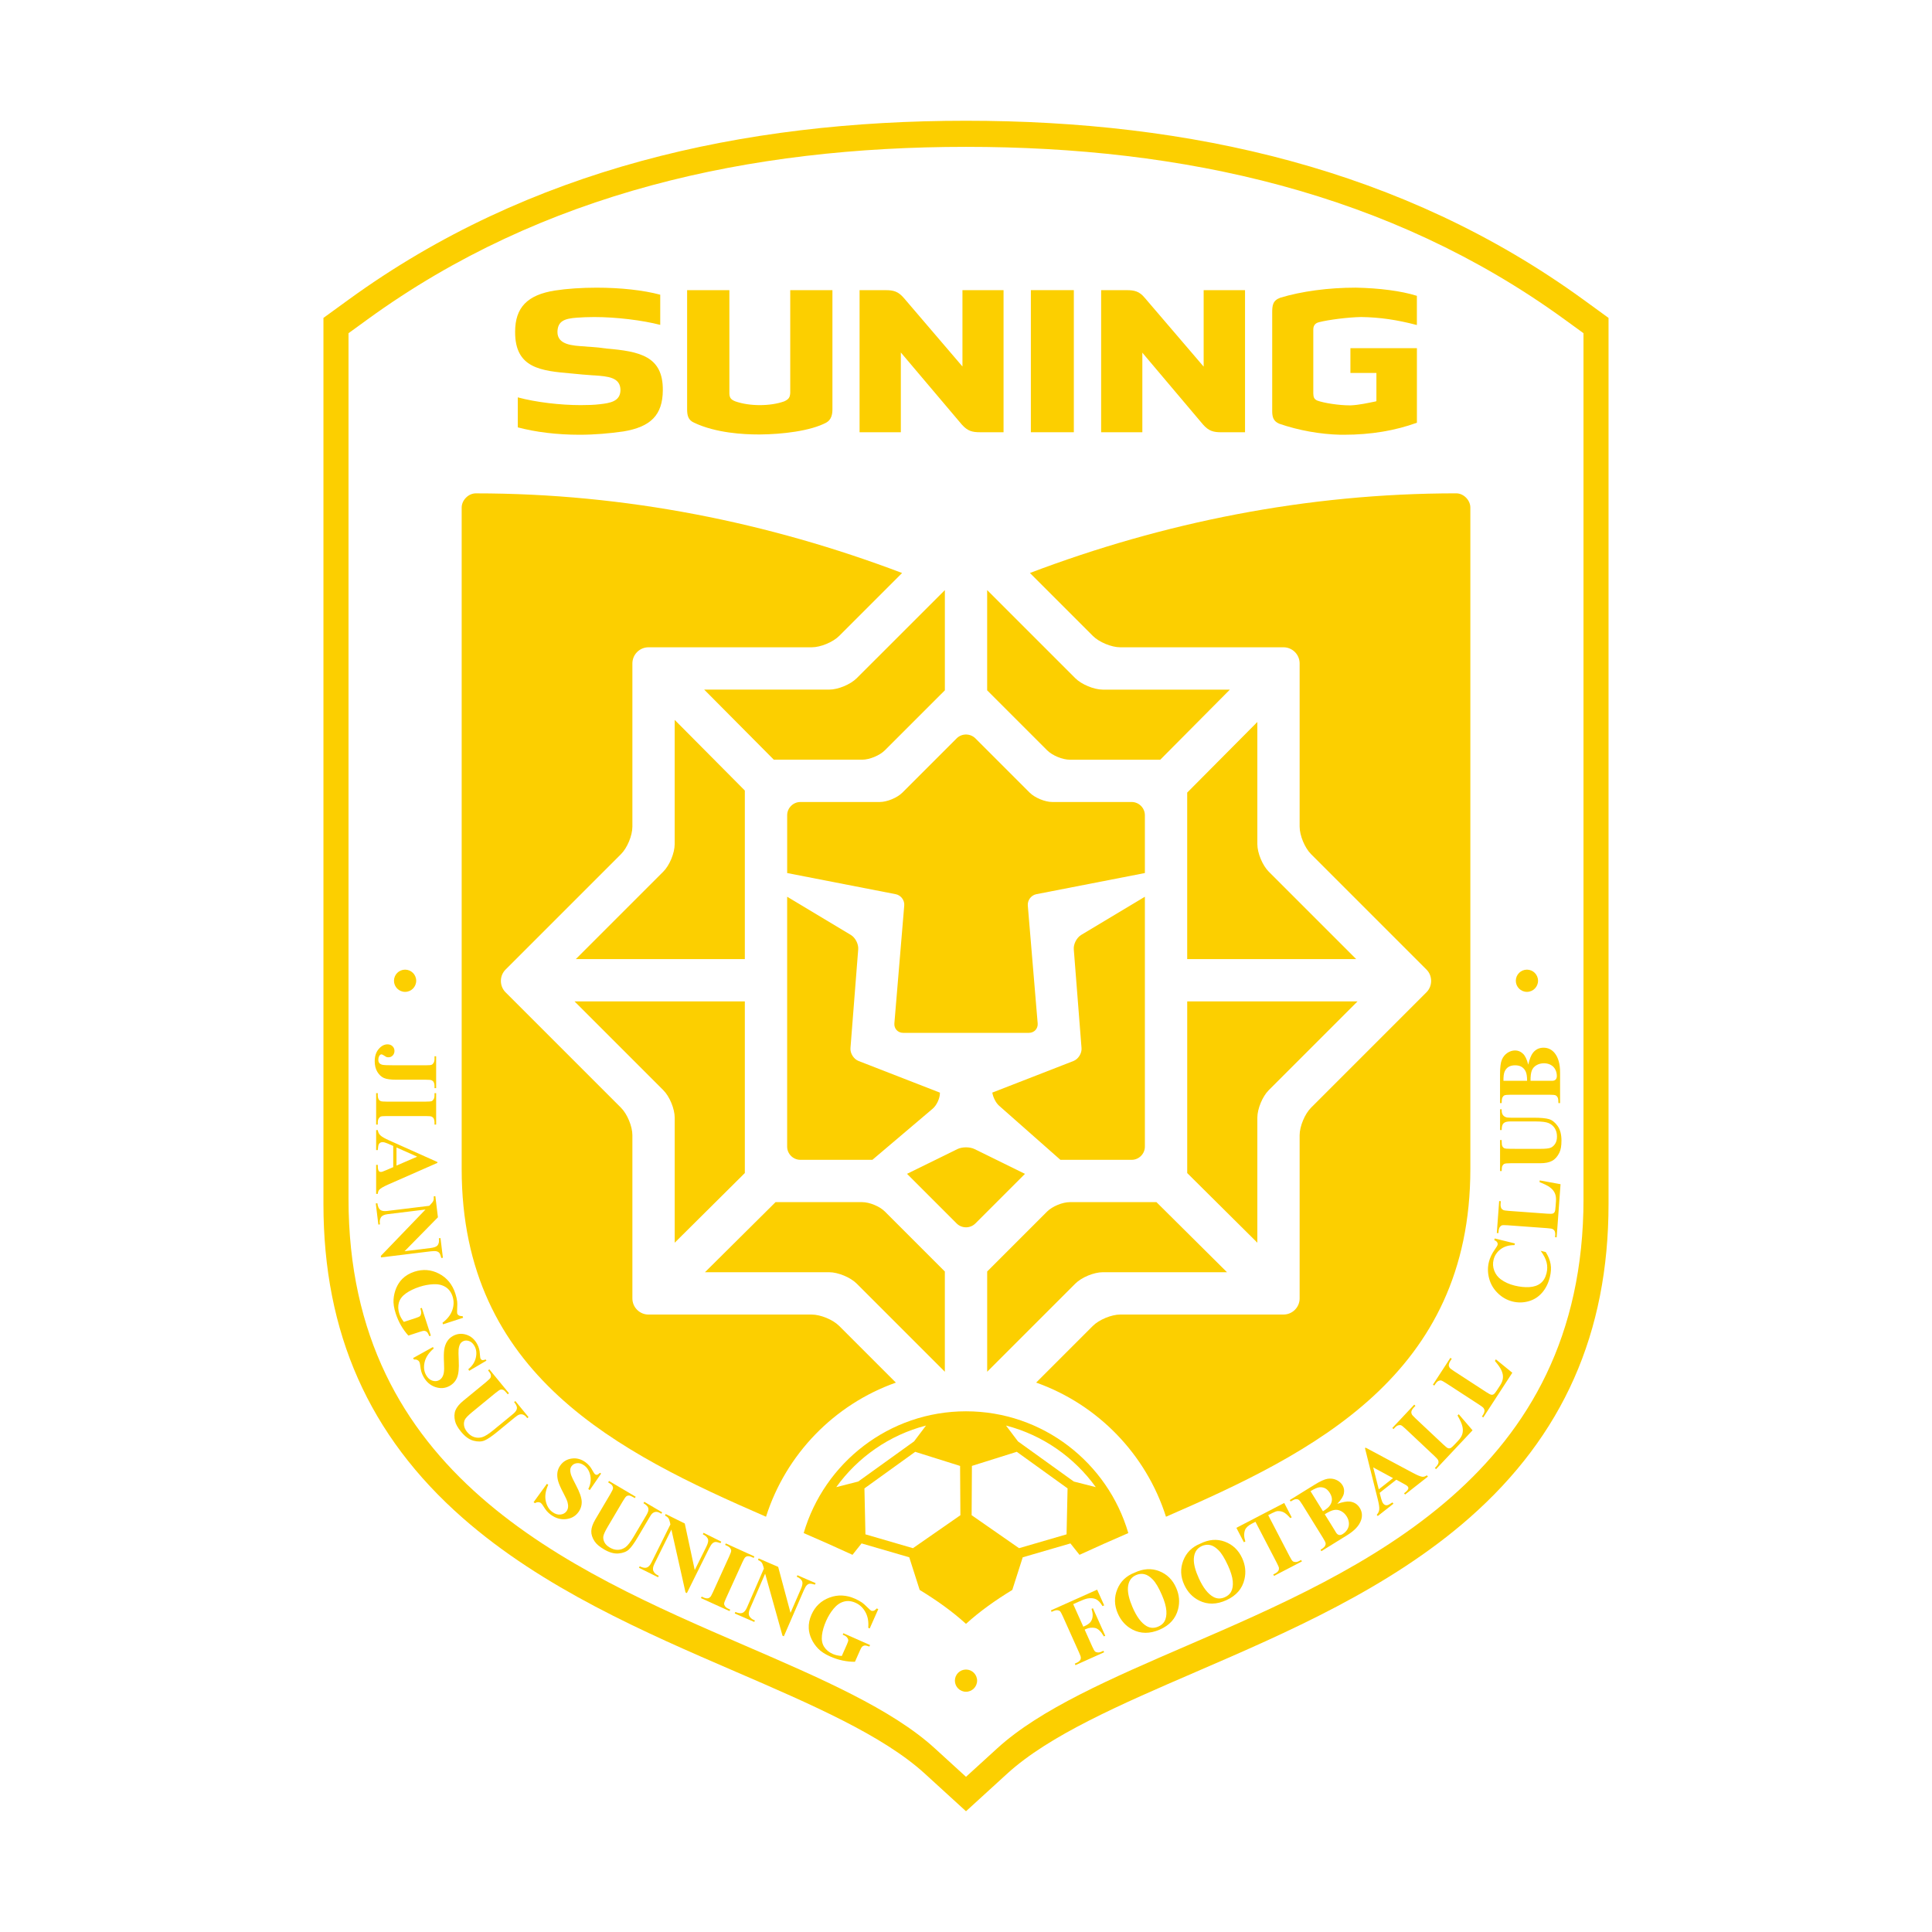 <?xml version="1.0" encoding="utf-8"?>
<!-- Created by @FCLOGO 2021-12-13 16:17:37 . https://fclogo.top/ -->
<!-- FOR PERSONAL USE ONLY NOT FOR COMMERCIAL USE -->
<svg version="1.1" xmlns="http://www.w3.org/2000/svg" xmlns:xlink="http://www.w3.org/1999/xlink" x="0px" y="0px"
	 viewBox="0 0 800 800" style="enable-background:new 0 0 800 800;" xml:space="preserve">
<g>
	<path style="fill:#FCCF00;" d="M655.62,124.05C580.93,69.81,492.53,50,400,50c-92.53,0-180.93,19.81-255.62,74.05l-10.45,7.59
		v366.91c0,53.39,18.86,95.91,57.66,130c33.19,29.17,75.66,47.52,113.14,63.71c31.26,13.51,60.79,26.27,78.2,42.15L400,750
		l17.08-15.59c17.4-15.88,46.93-28.64,78.2-42.15c37.47-16.19,79.94-34.55,113.13-63.71c38.8-34.09,57.65-76.61,57.65-130.01V131.64
		L655.62,124.05z M655.7,496.4c0,114.07-91.13,153.45-164.35,185.09c-31.15,13.46-60.58,26.18-78.36,42.41L400,735.74l-12.98-11.85
		c-17.79-16.23-47.21-28.94-78.36-42.41c-73.22-31.64-164.35-71.02-164.35-185.09V137.98l7.94-5.77
		C224.64,79.64,310.31,60.81,400,60.81s175.36,18.82,247.75,71.39l7.94,5.77V496.4z"/>
	<path style="fill:#FCCF00;" d="M158.98,446.38c1.08,0.47,2.81,0.71,5.2,0.71h12.17c1.25,0,2.02,0.07,2.31,0.2
		c0.41,0.18,0.71,0.43,0.88,0.73c0.25,0.44,0.38,1.02,0.38,1.76v0.81h0.68v-13.22h-0.68v1.04c0,0.7-0.12,1.25-0.36,1.66
		c-0.24,0.41-0.52,0.69-0.83,0.83c-0.32,0.14-1.11,0.21-2.38,0.21h-13.29c-2.59,0-4.17-0.07-4.74-0.21
		c-0.57-0.14-0.99-0.38-1.26-0.72c-0.27-0.34-0.4-0.78-0.4-1.3c0-0.75,0.17-1.35,0.51-1.82c0.23-0.32,0.51-0.47,0.82-0.47
		c0.21,0,0.56,0.17,1.05,0.5c0.5,0.33,0.8,0.53,0.93,0.58c0.26,0.08,0.56,0.13,0.9,0.13c0.7,0,1.28-0.25,1.76-0.76
		c0.47-0.51,0.71-1.13,0.71-1.88c0-0.76-0.26-1.4-0.8-1.93c-0.53-0.52-1.22-0.79-2.08-0.79c-1.33,0-2.55,0.64-3.65,1.93
		c-1.1,1.29-1.65,2.98-1.65,5.07c0,1.71,0.36,3.18,1.09,4.39C156.99,445.05,157.9,445.9,158.98,446.38z"/>
	<path style="fill:#FCCF00;" d="M155.75,452.67v13h0.68v-0.83c0-0.7,0.12-1.25,0.36-1.66c0.24-0.41,0.52-0.68,0.83-0.83
		c0.32-0.14,1.11-0.21,2.38-0.21h16.35c1.25,0,2.02,0.07,2.31,0.2c0.41,0.18,0.71,0.43,0.88,0.75c0.25,0.44,0.38,1.02,0.38,1.74
		v0.83h0.68v-13h-0.68v0.83c0,0.7-0.12,1.25-0.36,1.66c-0.24,0.41-0.52,0.68-0.83,0.81c-0.32,0.13-1.11,0.2-2.38,0.2H160
		c-1.25,0-2.02-0.07-2.31-0.2c-0.42-0.17-0.71-0.41-0.88-0.74c-0.26-0.44-0.38-1.02-0.38-1.74v-0.83H155.75z"/>
	<path style="fill:#FCCF00;" d="M155.75,482.33v12.03h0.68c0.06-0.76,0.28-1.35,0.66-1.76c0.5-0.55,1.72-1.25,3.65-2.11l20.39-8.97
		v-0.35l-19.84-8.89c-1.9-0.84-3.14-1.55-3.75-2.13c-0.61-0.57-0.98-1.31-1.11-2.2h-0.68v8.27h0.68c0.1-1.3,0.24-2.11,0.44-2.44
		c0.33-0.56,0.84-0.84,1.54-0.84c0.52,0,1.19,0.17,2,0.52l2.42,1.05v8.78l-3.1,1.32c-0.81,0.34-1.27,0.52-1.37,0.55
		c-0.23,0.07-0.46,0.11-0.68,0.11c-0.36,0-0.65-0.14-0.84-0.4c-0.27-0.39-0.4-1.07-0.4-2.03v-0.49H155.75z M164.18,475.14l8.56,3.81
		l-8.56,3.7V475.14z"/>
	<path style="fill:#FCCF00;" d="M180.82,518.15c0.5,0.14,0.88,0.38,1.14,0.71c0.25,0.33,0.51,1.01,0.77,2.04l0.67-0.08l-1-8.16
		l-0.67,0.08c0.19,1.37-0.03,2.39-0.66,3.06c-0.47,0.49-1.44,0.82-2.93,1l-10.61,1.3l13.81-14.05l-1.07-8.75l-0.67,0.08
		c0.07,0.75,0.02,1.35-0.14,1.77c-0.16,0.42-0.53,0.94-1.12,1.54l-0.59,0.61l-17.42,2.13c-1.31,0.16-2.27,0.01-2.88-0.46
		c-0.61-0.47-1.01-1.38-1.18-2.73l-0.67,0.08l1.07,8.75l0.67-0.08l-0.07-0.58c-0.1-0.84,0.06-1.61,0.47-2.32
		c0.42-0.71,1.34-1.15,2.76-1.33l15.69-1.92l-18.5,19.21l0.08,0.62l20.55-2.52C179.48,518.01,180.31,518.01,180.82,518.15z"/>
	<path style="fill:#FCCF00;" d="M175.66,551.07c0.48,0.05,0.86,0.22,1.16,0.5c0.29,0.28,0.61,0.85,0.95,1.7l0.64-0.21l-3.74-11.49
		l-0.64,0.21l0.2,0.61c0.18,0.57,0.23,1.09,0.14,1.56c-0.09,0.47-0.25,0.82-0.48,1.04c-0.23,0.21-0.81,0.47-1.74,0.78l-4.92,1.6
		c-0.44-0.55-0.81-1.11-1.13-1.67c-0.31-0.56-0.57-1.12-0.75-1.69c-0.53-1.64-0.59-3.18-0.18-4.64c0.41-1.45,1.39-2.72,2.92-3.81
		c1.53-1.09,3.44-2.01,5.7-2.74c1.87-0.61,3.78-0.96,5.71-1.05c1.94-0.09,3.59,0.29,4.97,1.14c1.38,0.85,2.35,2.16,2.93,3.93
		c0.6,1.85,0.56,3.74-0.12,5.69c-0.68,1.94-2.03,3.68-4.05,5.19l0.21,0.65l8.34-2.71l-0.21-0.65c-0.74-0.02-1.27-0.13-1.6-0.33
		c-0.33-0.2-0.55-0.47-0.65-0.79c-0.07-0.21-0.07-0.96-0.01-2.25c0.07-1.28,0.06-2.2-0.01-2.74c-0.12-1-0.37-2.09-0.75-3.26
		c-1.23-3.79-3.48-6.53-6.75-8.24c-3.27-1.7-6.68-1.97-10.23-0.81c-1.99,0.65-3.65,1.64-4.99,2.97c-1.04,1.04-1.86,2.29-2.49,3.75
		c-0.62,1.46-1,3.03-1.13,4.71c-0.13,1.68,0.17,3.64,0.9,5.88c0.57,1.75,1.3,3.39,2.17,4.91c0.87,1.52,1.9,2.93,3.06,4.22l4.92-1.6
		C174.85,551.16,175.4,551.04,175.66,551.07z"/>
	<path style="fill:#FCCF00;" d="M189.95,563.33c-0.11-2.31-0.13-3.82-0.06-4.52c0.11-0.96,0.33-1.73,0.66-2.32
		c0.25-0.43,0.61-0.78,1.09-1.05c0.76-0.42,1.61-0.47,2.54-0.16c0.94,0.31,1.71,1.01,2.31,2.1c0.78,1.41,0.96,3.03,0.53,4.86
		c-0.43,1.83-1.47,3.4-3.11,4.72l0.37,0.66l7.14-4.2l-0.27-0.48c-0.73,0.22-1.22,0.3-1.49,0.24c-0.26-0.06-0.47-0.24-0.62-0.51
		c-0.16-0.29-0.27-0.89-0.32-1.81c-0.05-0.91-0.16-1.66-0.31-2.23c-0.2-0.76-0.49-1.49-0.88-2.19c-1.08-1.93-2.58-3.2-4.5-3.79
		c-1.93-0.6-3.75-0.41-5.48,0.55c-1.01,0.56-1.82,1.31-2.4,2.25c-0.59,0.93-0.98,2.02-1.19,3.27c-0.2,1.25-0.24,3.13-0.11,5.64
		c0.09,1.8,0.07,3.09-0.05,3.89c-0.12,0.8-0.35,1.46-0.68,2c-0.33,0.54-0.75,0.95-1.26,1.24c-0.87,0.48-1.82,0.55-2.87,0.2
		c-1.05-0.35-1.9-1.12-2.57-2.32c-0.86-1.55-1.06-3.33-0.59-5.35c0.47-2.01,1.73-3.9,3.77-5.65l-0.33-0.59l-8.21,4.56l0.33,0.59
		c0.55-0.05,1.01,0.02,1.4,0.21c0.39,0.19,0.66,0.43,0.81,0.7c0.18,0.33,0.31,0.81,0.38,1.44c0.13,1.13,0.29,2.04,0.49,2.73
		c0.2,0.68,0.49,1.37,0.87,2.05c1.21,2.18,2.87,3.61,4.96,4.3c2.1,0.69,4.05,0.53,5.87-0.48c1.43-0.8,2.46-1.94,3.08-3.43
		C189.89,568.94,190.11,566.56,189.95,563.33z"/>
	<path style="fill:#FCCF00;" d="M212.87,580.55c0.64,0.77,1.02,1.46,1.15,2.07c0.08,0.39,0.01,0.83-0.21,1.31
		c-0.22,0.48-0.76,1.08-1.62,1.78l-7.84,6.43c-2.04,1.67-3.62,2.67-4.74,2.98c-1.12,0.31-2.22,0.29-3.28-0.06
		c-1.07-0.35-2.03-1.04-2.88-2.08c-0.74-0.91-1.18-1.81-1.3-2.71c-0.12-0.9-0.01-1.71,0.34-2.42c0.35-0.72,1.38-1.78,3.1-3.19
		l9.41-7.72c1.1-0.9,1.83-1.4,2.2-1.51c0.37-0.11,0.75-0.08,1.13,0.07c0.38,0.15,0.88,0.6,1.5,1.35l0.4,0.5l0.53-0.43l-8.14-9.92
		l-0.52,0.43c0.68,0.81,1.06,1.42,1.14,1.86c0.09,0.43,0.05,0.82-0.12,1.17c-0.17,0.34-0.81,0.97-1.91,1.88l-9.41,7.72
		c-1.6,1.31-2.66,2.61-3.19,3.89c-0.53,1.29-0.59,2.79-0.17,4.53c0.3,1.27,1.13,2.74,2.5,4.4c1.64,1.99,3.35,3.22,5.13,3.69
		c1.79,0.46,3.3,0.43,4.55-0.09c1.24-0.52,3-1.71,5.26-3.56l7.3-5.99c0.78-0.65,1.38-1.02,1.78-1.15c0.57-0.2,1.11-0.2,1.62-0.02
		c0.51,0.18,0.99,0.54,1.43,1.08l0.32,0.4l0.53-0.43l-5.45-6.65L212.87,580.55z"/>
	<path style="fill:#FCCF00;" d="M248.46,609.85c-0.57,0.51-0.98,0.79-1.24,0.84c-0.26,0.05-0.52-0.02-0.78-0.2
		c-0.27-0.19-0.62-0.69-1.05-1.5c-0.44-0.81-0.84-1.44-1.22-1.89c-0.5-0.6-1.08-1.14-1.73-1.62c-1.79-1.3-3.69-1.81-5.68-1.53
		c-1.99,0.28-3.57,1.21-4.73,2.82c-0.68,0.94-1.09,1.96-1.23,3.05c-0.13,1.09-0.03,2.25,0.31,3.46c0.34,1.22,1.1,2.94,2.28,5.16
		c0.84,1.59,1.37,2.77,1.6,3.55c0.22,0.77,0.3,1.47,0.23,2.1c-0.07,0.63-0.28,1.18-0.62,1.66c-0.58,0.8-1.42,1.26-2.51,1.39
		c-1.1,0.13-2.2-0.21-3.31-1.01c-1.44-1.04-2.37-2.57-2.8-4.6c-0.43-2.02-0.09-4.26,1.03-6.71l-0.55-0.4l-5.51,7.6l0.55,0.4
		c0.47-0.28,0.92-0.41,1.36-0.4c0.43,0.01,0.77,0.11,1.03,0.29c0.31,0.22,0.63,0.61,0.96,1.15c0.59,0.97,1.12,1.73,1.59,2.27
		c0.47,0.54,1.02,1.04,1.66,1.5c2.02,1.46,4.12,2.06,6.32,1.8c2.19-0.26,3.89-1.23,5.11-2.92c0.96-1.33,1.41-2.8,1.34-4.42
		c-0.08-1.63-0.87-3.87-2.39-6.74c-1.08-2.05-1.73-3.41-1.96-4.07c-0.3-0.92-0.43-1.71-0.38-2.38c0.04-0.5,0.23-0.97,0.55-1.41
		c0.51-0.7,1.25-1.11,2.23-1.22c0.98-0.11,1.97,0.2,2.98,0.93c1.31,0.95,2.15,2.34,2.53,4.18c0.38,1.84,0.1,3.7-0.83,5.59l0.61,0.44
		l4.7-6.83L248.46,609.85z"/>
	<path style="fill:#FCCF00;" d="M270.19,626.61c0.47-0.38,0.97-0.57,1.51-0.58c0.54-0.01,1.11,0.17,1.71,0.52l0.44,0.26l0.34-0.58
		l-7.41-4.37l-0.34,0.58c0.86,0.51,1.46,1.03,1.79,1.55c0.21,0.34,0.3,0.77,0.26,1.3c-0.04,0.53-0.35,1.27-0.91,2.23l-5.16,8.73
		c-1.34,2.27-2.49,3.75-3.43,4.42c-0.95,0.68-1.98,1.04-3.1,1.08c-1.12,0.04-2.26-0.28-3.42-0.96c-1.01-0.6-1.73-1.3-2.15-2.1
		c-0.42-0.8-0.59-1.6-0.51-2.39c0.08-0.79,0.68-2.15,1.81-4.06l6.19-10.48c0.72-1.22,1.24-1.95,1.55-2.17
		c0.31-0.23,0.67-0.34,1.09-0.33c0.41,0.01,1.03,0.26,1.87,0.75l0.55,0.33l0.35-0.58l-11.05-6.53l-0.34,0.59
		c0.91,0.52,1.48,0.97,1.71,1.35c0.23,0.38,0.33,0.76,0.29,1.14c-0.04,0.38-0.42,1.19-1.15,2.42l-6.19,10.48
		c-1.05,1.78-1.6,3.36-1.65,4.75c-0.05,1.39,0.41,2.83,1.39,4.31c0.72,1.09,2,2.18,3.86,3.28c2.22,1.31,4.25,1.88,6.09,1.7
		c1.84-0.18,3.25-0.73,4.24-1.65c0.99-0.92,2.23-2.64,3.71-5.15l4.8-8.13C269.43,627.43,269.85,626.86,270.19,626.61z"/>
	<path style="fill:#FCCF00;" d="M295.02,639.06c0.4-0.34,0.8-0.53,1.22-0.56c0.42-0.03,1.13,0.13,2.13,0.47l0.3-0.61l-7.35-3.66
		l-0.3,0.61c1.25,0.59,1.98,1.34,2.19,2.23c0.15,0.66-0.11,1.66-0.77,3l-4.76,9.57l-4.13-19.26l-7.9-3.92l-0.3,0.6
		c0.67,0.36,1.13,0.72,1.4,1.09c0.27,0.37,0.49,0.96,0.67,1.78l0.18,0.83l-7.81,15.71c-0.59,1.18-1.24,1.9-1.97,2.15
		c-0.72,0.25-1.7,0.08-2.94-0.52l-0.3,0.61l7.9,3.92l0.3-0.61l-0.53-0.26c-0.76-0.37-1.32-0.93-1.68-1.67
		c-0.36-0.74-0.22-1.75,0.41-3.03l7.03-14.16l5.85,26.02l0.56,0.28l9.21-18.54C294.17,640.1,294.62,639.4,295.02,639.06z"/>
	<path style="fill:#FCCF00;" d="M300.25,665.15c-0.27-0.39-0.41-0.76-0.41-1.1c0-0.35,0.27-1.1,0.8-2.26l6.77-14.89
		c0.52-1.14,0.9-1.81,1.14-2.02c0.34-0.31,0.69-0.47,1.05-0.49c0.51-0.05,1.09,0.07,1.74,0.37l0.75,0.34l0.28-0.62l-11.83-5.38
		l-0.28,0.62l0.75,0.34c0.63,0.29,1.09,0.63,1.36,1.01c0.27,0.38,0.41,0.75,0.4,1.1c-0.01,0.34-0.28,1.1-0.8,2.25l-6.77,14.89
		c-0.52,1.13-0.9,1.81-1.14,2.02c-0.33,0.31-0.67,0.47-1.03,0.5c-0.51,0.05-1.09-0.07-1.74-0.37l-0.75-0.34l-0.28,0.62l11.83,5.38
		l0.28-0.62l-0.75-0.34C300.98,665.87,300.53,665.53,300.25,665.15z"/>
	<path style="fill:#FCCF00;" d="M337.46,656.16l0.27-0.62l-7.54-3.27l-0.27,0.62c1.28,0.53,2.04,1.24,2.3,2.12
		c0.18,0.65-0.02,1.66-0.62,3.03l-4.26,9.81l-5.11-19.03l-8.09-3.51l-0.27,0.62c0.68,0.33,1.17,0.66,1.46,1.01
		c0.29,0.35,0.54,0.94,0.76,1.75l0.22,0.82l-6.99,16.09c-0.53,1.21-1.15,1.96-1.86,2.25c-0.71,0.29-1.7,0.17-2.96-0.37l-0.27,0.62
		l8.09,3.51l0.27-0.62l-0.54-0.23c-0.77-0.34-1.36-0.87-1.76-1.59c-0.4-0.72-0.32-1.74,0.25-3.05l6.29-14.5l7.18,25.68l0.57,0.25
		l8.24-18.99c0.47-1.08,0.89-1.8,1.27-2.16c0.38-0.37,0.77-0.57,1.19-0.62C335.73,655.74,336.44,655.87,337.46,656.16z"/>
	<path style="fill:#FCCF00;" d="M360.13,674.31l3.55-8.01l-0.62-0.28c-0.51,0.54-0.94,0.86-1.31,0.97
		c-0.37,0.11-0.71,0.09-1.02-0.04c-0.2-0.09-0.76-0.59-1.67-1.5c-0.91-0.91-1.6-1.51-2.05-1.82c-0.83-0.58-1.8-1.12-2.93-1.62
		c-3.64-1.62-7.19-1.78-10.63-0.48c-3.45,1.29-5.93,3.65-7.44,7.07c-0.85,1.91-1.22,3.81-1.12,5.7c0.08,1.47,0.46,2.92,1.13,4.36
		c0.66,1.44,1.58,2.77,2.74,3.98c1.17,1.22,2.83,2.31,4.98,3.26c1.69,0.75,3.39,1.31,5.1,1.67c1.72,0.37,3.45,0.55,5.18,0.54
		l2.09-4.72c0.37-0.83,0.65-1.33,0.84-1.49c0.36-0.32,0.74-0.5,1.14-0.53c0.41-0.03,1.04,0.12,1.9,0.43l0.28-0.62l-11.05-4.9
		l-0.27,0.62l0.59,0.26c0.55,0.24,0.97,0.56,1.26,0.94c0.29,0.38,0.44,0.74,0.45,1.05c0.01,0.32-0.19,0.93-0.58,1.82l-2.1,4.73
		c-0.7-0.04-1.37-0.13-2-0.27c-0.63-0.14-1.21-0.33-1.76-0.57c-1.57-0.7-2.76-1.69-3.57-2.97c-0.8-1.28-1.1-2.85-0.89-4.72
		c0.22-1.87,0.8-3.9,1.77-6.07c0.8-1.8,1.81-3.45,3.04-4.95c1.23-1.5,2.62-2.48,4.17-2.93c1.55-0.46,3.18-0.31,4.88,0.44
		c1.78,0.79,3.16,2.08,4.15,3.89c0.99,1.8,1.38,3.97,1.16,6.49L360.13,674.31z"/>
	<path style="fill:#FCCF00;" d="M453.44,674.11c1.25,0.26,2.46,1.43,3.64,3.48l0.59-0.26l-5.11-11.39l-0.58,0.26
		c0.41,1.28,0.56,2.37,0.43,3.28c-0.12,0.91-0.43,1.66-0.93,2.25c-0.5,0.58-1.25,1.1-2.26,1.55l-0.65,0.29l-4.18-9.32l2.11-0.95
		c1.81-0.81,3.08-1.28,3.83-1.41c1.35-0.24,2.51-0.14,3.48,0.31c0.97,0.45,1.88,1.41,2.72,2.86l0.69-0.31l-2.92-6.51l-19.14,8.58
		l0.28,0.62l0.75-0.34c0.64-0.28,1.19-0.4,1.66-0.35c0.47,0.05,0.83,0.19,1.08,0.43c0.25,0.24,0.64,0.93,1.16,2.09l6.69,14.92
		c0.52,1.14,0.77,1.87,0.76,2.19c0.02,0.45-0.09,0.82-0.31,1.1c-0.3,0.42-0.77,0.77-1.43,1.06l-0.75,0.34l0.28,0.62l11.86-5.32
		l-0.27-0.62l-0.75,0.33c-0.64,0.29-1.19,0.41-1.66,0.35c-0.47-0.05-0.84-0.19-1.1-0.42c-0.26-0.23-0.65-0.93-1.17-2.09l-3.11-6.94
		l0.65-0.29C450.97,673.99,452.18,673.85,453.44,674.11z"/>
	<path style="fill:#FCCF00;" d="M480,650.57c-3.25-1.27-6.66-1.05-10.23,0.65c-3.43,1.32-5.8,3.61-7.13,6.87
		c-1.33,3.26-1.26,6.58,0.2,9.97c1.31,3.02,3.32,5.24,6.04,6.68c3.45,1.81,7.23,1.83,11.33,0.05c4.09-1.77,6.63-4.6,7.62-8.48
		c0.74-2.93,0.49-5.85-0.77-8.74C485.6,654.17,483.25,651.84,480,650.57z M482.14,671.45c-0.53,0.89-1.37,1.59-2.53,2.09
		c-1.72,0.74-3.33,0.67-4.85-0.22c-2.17-1.27-4.1-3.85-5.78-7.75c-1.42-3.28-2.06-5.98-1.93-8.11c0.17-2.6,1.29-4.35,3.38-5.26
		c1.13-0.49,2.27-0.62,3.41-0.37c1.14,0.24,2.31,0.99,3.52,2.25c1.21,1.25,2.47,3.39,3.77,6.41c1.1,2.54,1.71,4.71,1.84,6.53
		C483.09,668.83,482.82,670.3,482.14,671.45z"/>
	<path style="fill:#FCCF00;" d="M507.14,638.36c-3.28-1.21-6.68-0.92-10.22,0.87c-3.4,1.39-5.72,3.73-6.98,7.02s-1.12,6.6,0.42,9.96
		c1.37,2.99,3.43,5.17,6.18,6.55c3.48,1.74,7.26,1.68,11.33-0.19c4.06-1.86,6.54-4.74,7.44-8.65c0.68-2.95,0.36-5.85-0.95-8.72
		C512.82,641.84,510.41,639.56,507.14,638.36z M509.73,659.19c-0.52,0.91-1.34,1.63-2.49,2.15c-1.7,0.78-3.32,0.74-4.85-0.12
		c-2.2-1.22-4.18-3.76-5.95-7.62c-1.48-3.24-2.19-5.94-2.1-8.07c0.11-2.61,1.2-4.38,3.27-5.33c1.12-0.51,2.25-0.66,3.39-0.45
		c1.14,0.21,2.33,0.94,3.57,2.17c1.24,1.23,2.54,3.34,3.91,6.33c1.15,2.51,1.81,4.67,1.98,6.48
		C510.62,656.55,510.38,658.03,509.73,659.19z"/>
	<path style="fill:#FCCF00;" d="M538.04,646.35c-0.62,0.33-1.18,0.48-1.65,0.45c-0.47-0.02-0.85-0.14-1.12-0.36
		c-0.27-0.22-0.7-0.89-1.29-2.02l-8.84-17.02l1.64-0.86c1.03-0.53,1.8-0.81,2.32-0.83c0.92-0.02,1.75,0.15,2.49,0.53
		c0.73,0.38,1.64,1.17,2.7,2.37l0.58-0.3l-3.1-5.97l-19.81,10.3l3.1,5.97l0.62-0.32c-0.6-1.76-0.65-3.32-0.16-4.69
		c0.34-0.98,1.26-1.85,2.74-2.63l1.6-0.83l8.84,17.02c0.58,1.11,0.87,1.82,0.89,2.14c0.03,0.45-0.06,0.83-0.26,1.13
		c-0.27,0.43-0.73,0.81-1.37,1.14l-0.73,0.38l0.31,0.6l11.55-6l-0.31-0.6L538.04,646.35z"/>
	<path style="fill:#FCCF00;" d="M559.02,621.78c-1.22-0.16-2.98,0.14-5.28,0.92c1.57-1.62,2.48-3.06,2.73-4.31
		c0.25-1.25,0.05-2.39-0.58-3.41c-0.6-0.96-1.46-1.7-2.57-2.19c-1.11-0.5-2.31-0.65-3.58-0.46c-1.28,0.19-3.12,1.04-5.54,2.54
		l-10.14,6.28l0.36,0.58c0.97-0.6,1.68-0.92,2.14-0.96c0.47-0.04,0.86,0.04,1.18,0.25c0.33,0.21,0.84,0.89,1.55,2.03l8.5,13.72
		c0.71,1.15,1.08,1.91,1.12,2.28c0.04,0.38-0.06,0.77-0.29,1.17c-0.24,0.4-0.84,0.9-1.82,1.5l0.36,0.58l10.74-6.65
		c2.99-1.86,4.89-3.9,5.67-6.12c0.64-1.83,0.46-3.54-0.52-5.13C562.11,622.88,560.77,622.01,559.02,621.78z M542.66,617.47
		c1.51-0.95,2.7-1.48,3.58-1.6c0.88-0.11,1.69,0.02,2.43,0.38c0.74,0.37,1.39,1.02,1.98,1.95c0.58,0.94,0.87,1.82,0.87,2.66
		c0,0.83-0.25,1.64-0.75,2.4c-0.49,0.77-1.48,1.61-2.96,2.52L542.66,617.47z M557.94,633.25c-0.48,0.81-1.13,1.46-1.96,1.98
		c-0.56,0.35-1.07,0.47-1.54,0.36c-0.46-0.11-0.87-0.44-1.22-1l-0.47-0.79l-4.2-6.78c1.58-0.99,2.87-1.59,3.87-1.77
		c0.99-0.18,1.96-0.03,2.91,0.47c0.94,0.5,1.72,1.24,2.33,2.23c0.53,0.86,0.83,1.76,0.89,2.69
		C558.62,631.58,558.41,632.44,557.94,633.25z"/>
	<path style="fill:#FCCF00;" d="M589.03,611.5c-0.74-0.05-2.04-0.58-3.91-1.57l-19.64-10.49l-0.27,0.21l5.27,21.09
		c0.51,2.01,0.72,3.43,0.64,4.26c-0.07,0.83-0.42,1.57-1.04,2.23l0.42,0.53l6.5-5.11l-0.42-0.53c-1.08,0.72-1.81,1.11-2.19,1.16
		c-0.65,0.09-1.18-0.14-1.61-0.69c-0.33-0.41-0.6-1.04-0.83-1.89l-0.67-2.55l6.9-5.43l2.96,1.62c0.77,0.42,1.2,0.67,1.28,0.74
		c0.2,0.14,0.37,0.29,0.51,0.46c0.22,0.29,0.29,0.59,0.2,0.91c-0.14,0.46-0.59,0.98-1.35,1.58l-0.39,0.3l0.42,0.53l9.45-7.43
		l-0.42-0.53C590.18,611.35,589.59,611.54,589.03,611.5z M570.92,616.71l-2.3-9.09l8.2,4.44L570.92,616.71z"/>
	<path style="fill:#FCCF00;" d="M603.53,586.14c1.03,1.76,1.69,3.21,1.98,4.37c0.29,1.15,0.3,2.21,0.04,3.17
		c-0.26,0.96-0.85,1.92-1.75,2.88l-1.42,1.51c-0.8,0.85-1.35,1.35-1.64,1.5c-0.42,0.19-0.8,0.22-1.16,0.09
		c-0.35-0.13-1-0.63-1.92-1.5l-11.54-10.85c-0.91-0.85-1.42-1.43-1.55-1.73c-0.18-0.42-0.22-0.8-0.12-1.15
		c0.11-0.49,0.41-1.01,0.91-1.53l0.74-0.79l-0.49-0.47l-9.08,9.66l0.49,0.46l0.56-0.6c0.48-0.51,0.95-0.83,1.4-0.96
		c0.45-0.13,0.84-0.14,1.17-0.02c0.33,0.12,0.95,0.61,1.88,1.49l11.91,11.2c0.91,0.86,1.43,1.43,1.54,1.73
		c0.19,0.41,0.23,0.79,0.14,1.14c-0.11,0.5-0.42,1.01-0.91,1.53l-0.57,0.6l0.49,0.47l15.12-16.08l-5.72-6.66L603.53,586.14z"/>
	<path style="fill:#FCCF00;" d="M619,563.53c1.33,1.55,2.23,2.86,2.73,3.95c0.49,1.08,0.69,2.12,0.6,3.11
		c-0.09,0.99-0.49,2.04-1.21,3.14l-1.13,1.74c-0.64,0.98-1.09,1.57-1.35,1.77c-0.38,0.26-0.75,0.36-1.13,0.29
		c-0.37-0.07-1.09-0.45-2.16-1.14l-13.28-8.64c-1.04-0.68-1.65-1.16-1.82-1.43c-0.25-0.38-0.36-0.75-0.33-1.11
		c0.03-0.51,0.24-1.06,0.63-1.67l0.59-0.91l-0.57-0.37l-7.23,11.11l0.57,0.37l0.45-0.69c0.38-0.58,0.78-0.98,1.2-1.2
		c0.42-0.21,0.8-0.29,1.14-0.23c0.34,0.06,1.04,0.44,2.11,1.13l13.71,8.92c1.05,0.68,1.65,1.16,1.83,1.43
		c0.25,0.37,0.37,0.74,0.34,1.1c-0.02,0.51-0.23,1.06-0.62,1.67l-0.45,0.69l0.57,0.37l12.03-18.51l-6.81-5.54L619,563.53z"/>
	<path style="fill:#FCCF00;" d="M640.05,518.45l-2.08-0.52c1.28,1.8,2.1,3.41,2.45,4.84c0.35,1.43,0.34,2.9-0.03,4.42
		c-0.46,1.85-1.28,3.25-2.48,4.19c-1.19,0.94-2.74,1.46-4.65,1.58c-1.91,0.11-3.95-0.1-6.1-0.63c-2.19-0.54-4.1-1.4-5.71-2.59
		c-1.25-0.93-2.16-2.12-2.72-3.6c-0.55-1.47-0.65-2.96-0.28-4.47c0.44-1.81,1.42-3.28,2.94-4.41c1.51-1.14,3.43-1.7,5.73-1.69
		l0.17-0.69l-8.37-2.06l-0.17,0.7c0.58,0.23,0.98,0.52,1.19,0.87c0.21,0.35,0.27,0.71,0.17,1.09c-0.07,0.3-0.45,0.94-1.15,1.93
		c-1.2,1.7-2.01,3.41-2.43,5.1c-0.57,2.3-0.53,4.62,0.11,6.95c0.63,2.33,1.84,4.35,3.61,6.06c1.77,1.71,3.8,2.85,6.11,3.42
		c2.18,0.53,4.38,0.5,6.58-0.11c2.2-0.61,4.06-1.79,5.59-3.53c1.52-1.75,2.6-3.91,3.24-6.48c0.48-1.96,0.58-3.75,0.31-5.37
		C641.8,521.81,641.13,520.15,640.05,518.45z"/>
	<path style="fill:#FCCF00;" d="M637.52,489.52c1.91,0.71,3.34,1.43,4.29,2.14c0.95,0.71,1.63,1.53,2.03,2.44
		c0.4,0.91,0.55,2.03,0.45,3.34l-0.15,2.07c-0.08,1.17-0.19,1.9-0.33,2.2c-0.2,0.42-0.48,0.68-0.84,0.8
		c-0.36,0.12-1.17,0.13-2.44,0.04l-15.8-1.15c-1.24-0.09-2-0.22-2.29-0.37c-0.4-0.21-0.67-0.48-0.82-0.81
		c-0.22-0.46-0.31-1.05-0.25-1.76l0.08-1.08l-0.68-0.05l-0.97,13.22l0.68,0.05l0.06-0.83c0.05-0.69,0.21-1.24,0.47-1.63
		c0.27-0.39,0.57-0.64,0.89-0.75c0.33-0.11,1.13-0.12,2.39-0.03l16.31,1.19c1.24,0.09,2,0.22,2.29,0.37c0.4,0.2,0.68,0.47,0.83,0.8
		c0.22,0.46,0.31,1.05,0.25,1.77l-0.06,0.82l0.67,0.05l1.61-22.01l-8.64-1.57L637.52,489.52z"/>
	<path style="fill:#FCCF00;" d="M641.38,463.4c-1.29-0.38-3.4-0.58-6.32-0.58l-9.44,0c-1.02,0-1.72-0.08-2.11-0.24
		c-0.56-0.21-0.98-0.54-1.27-1.01c-0.28-0.46-0.42-1.04-0.42-1.74v-0.51h-0.68l0,8.6h0.68c0-1,0.14-1.78,0.42-2.33
		c0.19-0.36,0.51-0.65,0.99-0.88c0.47-0.23,1.27-0.35,2.38-0.35l10.14,0c2.64,0,4.49,0.24,5.55,0.7c1.06,0.47,1.9,1.18,2.5,2.13
		c0.61,0.95,0.91,2.09,0.91,3.44c0,1.17-0.24,2.15-0.72,2.92c-0.48,0.77-1.07,1.32-1.79,1.66c-0.72,0.34-2.19,0.5-4.42,0.5
		l-12.17-0.01c-1.42,0-2.3-0.07-2.66-0.23c-0.35-0.15-0.63-0.41-0.83-0.77c-0.2-0.36-0.3-1.02-0.3-1.99v-0.64h-0.68l0,12.83h0.68
		c-0.01-1.05,0.09-1.77,0.29-2.16c0.21-0.39,0.48-0.67,0.83-0.83c0.35-0.16,1.24-0.24,2.66-0.24l12.17,0c2.07,0,3.71-0.33,4.93-0.99
		c1.22-0.66,2.23-1.79,3.01-3.39c0.58-1.17,0.86-2.84,0.86-4.99c0-2.58-0.54-4.61-1.63-6.11
		C643.87,464.72,642.68,463.78,641.38,463.4z"/>
	<path style="fill:#FCCF00;" d="M622.13,454.43c0.21-0.41,0.48-0.71,0.83-0.87c0.35-0.16,1.2-0.25,2.54-0.25l16.13,0
		c1.34,0,2.19,0.08,2.53,0.25c0.34,0.16,0.62,0.45,0.83,0.86c0.22,0.41,0.32,1.19,0.32,2.34H646l0-12.63c0-3.52-0.74-6.21-2.22-8.05
		c-1.22-1.5-2.77-2.25-4.64-2.25c-1.77,0-3.21,0.68-4.33,2.05c-0.78,0.95-1.45,2.61-2,4.97c-0.55-2.19-1.29-3.72-2.23-4.58
		c-0.93-0.87-2-1.3-3.2-1.3c-1.14,0-2.21,0.34-3.22,1.02c-1.01,0.69-1.77,1.62-2.27,2.81c-0.51,1.19-0.76,3.2-0.76,6.05v11.92h0.68
		C621.82,455.62,621.92,454.84,622.13,454.43z M634.29,443.3c0.36-0.94,1.01-1.68,1.93-2.22c0.92-0.54,1.97-0.8,3.13-0.8
		c1.01,0,1.94,0.22,2.76,0.66c0.82,0.44,1.46,1.07,1.89,1.9c0.44,0.83,0.65,1.73,0.65,2.71c0,0.66-0.17,1.16-0.51,1.49
		c-0.33,0.34-0.83,0.5-1.49,0.5l-0.91-0.02l-7.98,0C633.74,445.65,633.92,444.24,634.29,443.3z M623.07,443.63
		c0.37-0.81,0.91-1.43,1.6-1.86c0.7-0.43,1.61-0.65,2.71-0.65c1.1,0,2,0.22,2.72,0.66c0.71,0.44,1.26,1.07,1.65,1.9
		c0.39,0.83,0.59,2.11,0.59,3.84l-9.79,0C622.52,445.73,622.7,444.44,623.07,443.63z"/>
	<path style="fill:#FCCF00;" d="M352.32,387.14l-26.38-15.82v24.2c0,3.02,0,6.5,0,7.74c0,1.23,0,4.72,0,7.74v63.77
		c0,3.02,2.47,5.49,5.49,5.49h29.81l24.97-21.18c1.65-1.4,2.99-4.3,2.99-6.46v-0.18l-33.69-13.11c-2.01-0.78-3.52-3.18-3.35-5.33
		l3.21-40.93C355.54,390.92,354.17,388.25,352.32,387.14z"/>
	<path style="fill:#FCCF00;" d="M396.12,305.75l-22.45,22.45c-2.14,2.14-6.36,3.89-9.38,3.89h-32.85c-3.02,0-5.49,2.47-5.49,5.49
		v23.93l44.96,8.76c2.12,0.41,3.71,2.51,3.52,4.66l-4.09,48.84c-0.18,2.15,1.44,3.91,3.6,3.91h52.14c2.16,0,3.78-1.76,3.6-3.91
		l-4.09-48.84c-0.18-2.15,1.41-4.25,3.52-4.66l44.96-8.76v-23.93c0-3.02-2.47-5.49-5.49-5.49h-32.85c-3.02,0-7.24-1.75-9.38-3.89
		l-22.45-22.45C401.75,303.61,398.25,303.61,396.12,305.75z"/>
	<path style="fill:#FCCF00;" d="M354.75,280.83c-2.59,2.59-7.72,4.72-11.39,4.72h-51.77l28.83,29.02h36.61
		c3.02,0,7.24-1.75,9.38-3.89l24.84-24.83v-41.5c0,0,0,0,0,0L354.75,280.83z"/>
	<path style="fill:#FCCF00;" d="M491.59,328.2v67.31c0,0.53,0,1.08,0,1.63h69.98l-36.21-36.21c-2.59-2.59-4.72-7.72-4.72-11.39
		v-50.58L491.59,328.2z"/>
	<path style="fill:#FCCF00;" d="M444.49,439.34l-33.6,13.08c0.33,1.98,1.47,4.26,2.84,5.46l25.36,22.38h29.49
		c3.02,0,5.49-2.47,5.49-5.49v-63.77c0-3.02,0-6.5,0-7.74c0-1.24,0-4.72,0-7.74v-24.2l-26.38,15.82c-1.85,1.11-3.23,3.78-3.06,5.93
		l3.21,40.93C448.01,436.15,446.5,438.56,444.49,439.34z"/>
	<path style="fill:#FCCF00;" d="M308.42,485.73v-71.08h-70.53l36.77,36.77c2.6,2.59,4.72,7.72,4.72,11.39v51.77L308.42,485.73z"/>
	<path style="fill:#FCCF00;" d="M279.37,349.54c0,3.67-2.12,8.8-4.72,11.39l-36.21,36.21h69.98c0-0.55,0-1.1,0-1.63v-68.17
		l-29.05-29.25V349.54z"/>
	<path style="fill:#FCCF00;" d="M491.59,485.73l29.05,28.85v-51.77c0-3.67,2.12-8.8,4.72-11.39l36.77-36.77h-70.53V485.73z"/>
	<path style="fill:#FCCF00;" d="M445.25,280.83l-36.48-36.48c0,0,0,0-0.01,0v41.5l24.84,24.84c2.14,2.14,6.36,3.89,9.38,3.89h37.46
		l28.82-29.02h-52.62C452.97,285.54,447.84,283.42,445.25,280.83z"/>
	<path style="fill:#FCCF00;" d="M456.64,526.8h51.44l-29.22-29.02h-35.88c-3.02,0-7.24,1.75-9.38,3.88l-24.83,24.84v41.51
		l36.49-36.49C447.84,528.93,452.97,526.8,456.64,526.8z"/>
	<path style="fill:#FCCF00;" d="M354.75,531.52l36.49,36.49V526.5l-24.84-24.84c-2.14-2.14-6.36-3.88-9.38-3.88h-35.88l-29.23,29.02
		h51.44C347.03,526.8,352.16,528.93,354.75,531.52z"/>
	<path style="fill:#FCCF00;" d="M403.89,506.6l20.53-20.53l-20.9-10.27c-1.94-0.95-5.11-0.95-7.05,0l-20.89,10.26l20.53,20.53
		C398.25,508.74,401.75,508.74,403.89,506.6z"/>
	<path style="fill:#FCCF00;" d="M463.9,268.03h67.58c3.67,0,6.67,3,6.67,6.67v67.58c0,3.67,2.12,8.8,4.72,11.39l47.79,47.79
		c2.59,2.59,2.59,6.84,0,9.43l-47.79,47.79c-2.59,2.6-4.72,7.72-4.72,11.39v67.58c0,3.67-3,6.67-6.67,6.67H463.9
		c-3.67,0-8.8,2.12-11.39,4.72l-23.46,23.46c25.51,9.05,45.53,29.66,53.76,55.55c60.92-26.51,126.03-58.61,126.03-144.02V210.15
		c0-2.94-2.69-5.87-5.85-5.87c-62.08,0-121.52,12.12-176.52,32.98l26.04,26.04C455.1,265.9,460.22,268.03,463.9,268.03z"/>
	<path style="fill:#FCCF00;" d="M317.19,628.05c8.23-25.88,28.26-46.5,53.77-55.54l-23.46-23.46c-2.59-2.6-7.72-4.72-11.39-4.72
		h-67.58c-3.67,0-6.67-3-6.67-6.67v-67.58c0-3.67-2.12-8.79-4.72-11.39l-47.79-47.79c-2.59-2.59-2.59-6.84,0-9.43l47.79-47.79
		c2.6-2.59,4.72-7.72,4.72-11.39V274.7c0-3.67,3-6.67,6.67-6.67h67.58c3.67,0,8.79-2.12,11.39-4.72l26.04-26.04
		c-55-20.86-114.44-32.98-176.52-32.98c-3.16,0-5.85,2.92-5.85,5.87v273.87C191.16,569.44,256.27,601.54,317.19,628.05z"/>
	<path style="fill:#FCCF00;" d="M447,643.82c6.53-3.03,13.3-6.01,20.21-9.01c-8.5-29.1-35.4-50.42-67.21-50.42h0
		c-31.81,0-58.71,21.32-67.21,50.42c6.91,3,13.68,5.98,20.21,9.01l3.75-4.73l19.75,5.75l4.32,13.52c7.12,4.34,13.58,8.95,19.12,14
		H400h0h0.05c5.54-5.05,12-9.66,19.12-14l4.32-13.51l19.75-5.75L447,643.82z M355.37,613.47l-9.1,2.32
		c8.92-12.38,21.99-21.58,37.17-25.5l-4.94,6.55L355.37,613.47z M378.03,641.07l-19.67-5.73l-0.42-19.02l21.03-15.15l18.58,5.84
		l0.13,20.41L378.03,641.07z M453.74,615.79l-9.1-2.32l-23.13-16.63l-4.94-6.55C431.75,594.22,444.82,603.41,453.74,615.79z
		 M441.64,635.34l-19.67,5.73l-19.64-13.66l0.12-20.41l18.58-5.84l21.03,15.15L441.64,635.34z"/>
	<rect x="426.86" y="120.14" style="fill:#FCCF00;" width="17.79" height="58.84"/>
	<path style="fill:#FCCF00;" d="M529.7,175.45c7.96,2.76,16.99,4.38,25.36,4.57c0.47,0,0.99,0,1.47,0c11.17,0,21.26-1.73,30.18-4.98
		v-30.88h-27.53v10.28h10.76v11.61l-0.15,0.14c-3.83,0.77-6.93,1.48-10.43,1.66c-0.19,0-0.26,0-0.48,0
		c-4.46,0-10.69-0.96-13.45-1.99c-1.4-0.63-1.55-1.54-1.62-2.87v-26.6c0-2.14,1.47-2.77,2.36-2.98c4.05-1.03,12.01-2.03,17.39-2.14
		c7.89,0.11,15,1.18,23.14,3.32V122.5c-6.41-2.03-15.59-3.21-25.35-3.39c-11.28,0-22.44,1.51-31.21,4.17
		c-3.17,1.18-3.35,3.21-3.35,6.27v40.64C526.79,172.65,527.27,174.42,529.7,175.45z"/>
	<path style="fill:#FCCF00;" d="M287.43,175.04c9.03,4.28,20.53,4.86,26.61,4.86c0.22,0,0.37,0,0.7,0
		c9.03-0.07,20.89-1.4,27.45-4.94c2.1-1.18,2.5-3.5,2.5-5.41v-49.41h-17.47v42.52c-0.11,1.95-0.62,2.65-2.5,3.54
		c-2.91,1.03-6.41,1.55-10.13,1.55c-3.61,0-7.12-0.52-10.1-1.55c-1.69-0.7-2.39-1.32-2.47-3.2v-42.86h-17.5v49.34
		C284.52,172.1,285,173.97,287.43,175.04z"/>
	<path style="fill:#FCCF00;" d="M236.84,154.67c2.58,0.29,5.93,0.55,8.99,0.77h0.3c5.56,0.4,10.79,0.77,10.79,6.12
		c-0.08,4.72-4.39,5.34-8.51,5.82c-2.36,0.29-5.08,0.37-7.96,0.37c-8.51,0-18.5-1.18-26.05-3.21v12.42
		c7.33,1.95,16.14,3.06,25.57,3.06c6.26,0,12.41-0.55,18.09-1.36c11.42-1.88,16.32-6.82,16.4-17.02
		c0.15-14.19-9.58-16.14-23.4-17.32c-2.17-0.33-4.31-0.55-6.56-0.7c-0.77,0-1.55-0.11-2.36-0.18c-5.05-0.3-11.38-0.63-11.31-6.04
		c0.11-4.46,2.91-5.49,8.07-5.86c2.03-0.15,4.57-0.26,7.15-0.26c9.21,0,19.9,1.33,27.34,3.24v-12.49
		c-7.04-1.88-16.4-2.91-26.38-2.91c-6.19,0-12.27,0.41-17.24,1.18c-11.39,1.81-16.47,7-16.47,17.1
		C213.22,152.6,224.13,153.56,236.84,154.67z"/>
	<path style="fill:#FCCF00;" d="M373.03,145.97l25.28,29.88c2.39,2.65,4.27,3.13,7.55,3.13h9.69v-58.84h-17.02v31.62l-24.17-28.26
		c-2.44-2.87-4.39-3.35-7.67-3.35h-10.76v58.84h17.09V145.97z"/>
	<path style="fill:#FCCF00;" d="M473.03,145.97l0.11,0.22l24.94,29.52c2.43,2.8,4.39,3.28,7.66,3.28h9.8v-58.84h-17.13v31.62
		l-0.11-0.08l-24.32-28.41c-2.21-2.65-4.24-3.13-7.41-3.13h-10.61v58.84h17.06V145.97z"/>
	<path style="fill:#FCCF00;" d="M400,691.32c-2.54,0-4.6,2.06-4.6,4.6c0,2.54,2.06,4.6,4.6,4.6c2.54,0,4.6-2.06,4.6-4.6
		C404.6,693.39,402.54,691.32,400,691.32z"/>
	<path style="fill:#FCCF00;" d="M632.27,410.71c2.54,0,4.6-2.06,4.6-4.6c0-2.54-2.06-4.6-4.6-4.6c-2.54,0-4.6,2.06-4.6,4.6
		C627.66,408.64,629.72,410.71,632.27,410.71z"/>
	<path style="fill:#FCCF00;" d="M167.74,410.71c2.54,0,4.6-2.06,4.6-4.6c0-2.54-2.06-4.6-4.6-4.6c-2.54,0-4.6,2.06-4.6,4.6
		C163.13,408.64,165.19,410.71,167.74,410.71z"/>
</g>
<g>
</g>
<g>
</g>
<g>
</g>
<g>
</g>
<g>
</g>
<g>
</g>
<g>
</g>
<g>
</g>
<g>
</g>
<g>
</g>
<g>
</g>
</svg>

